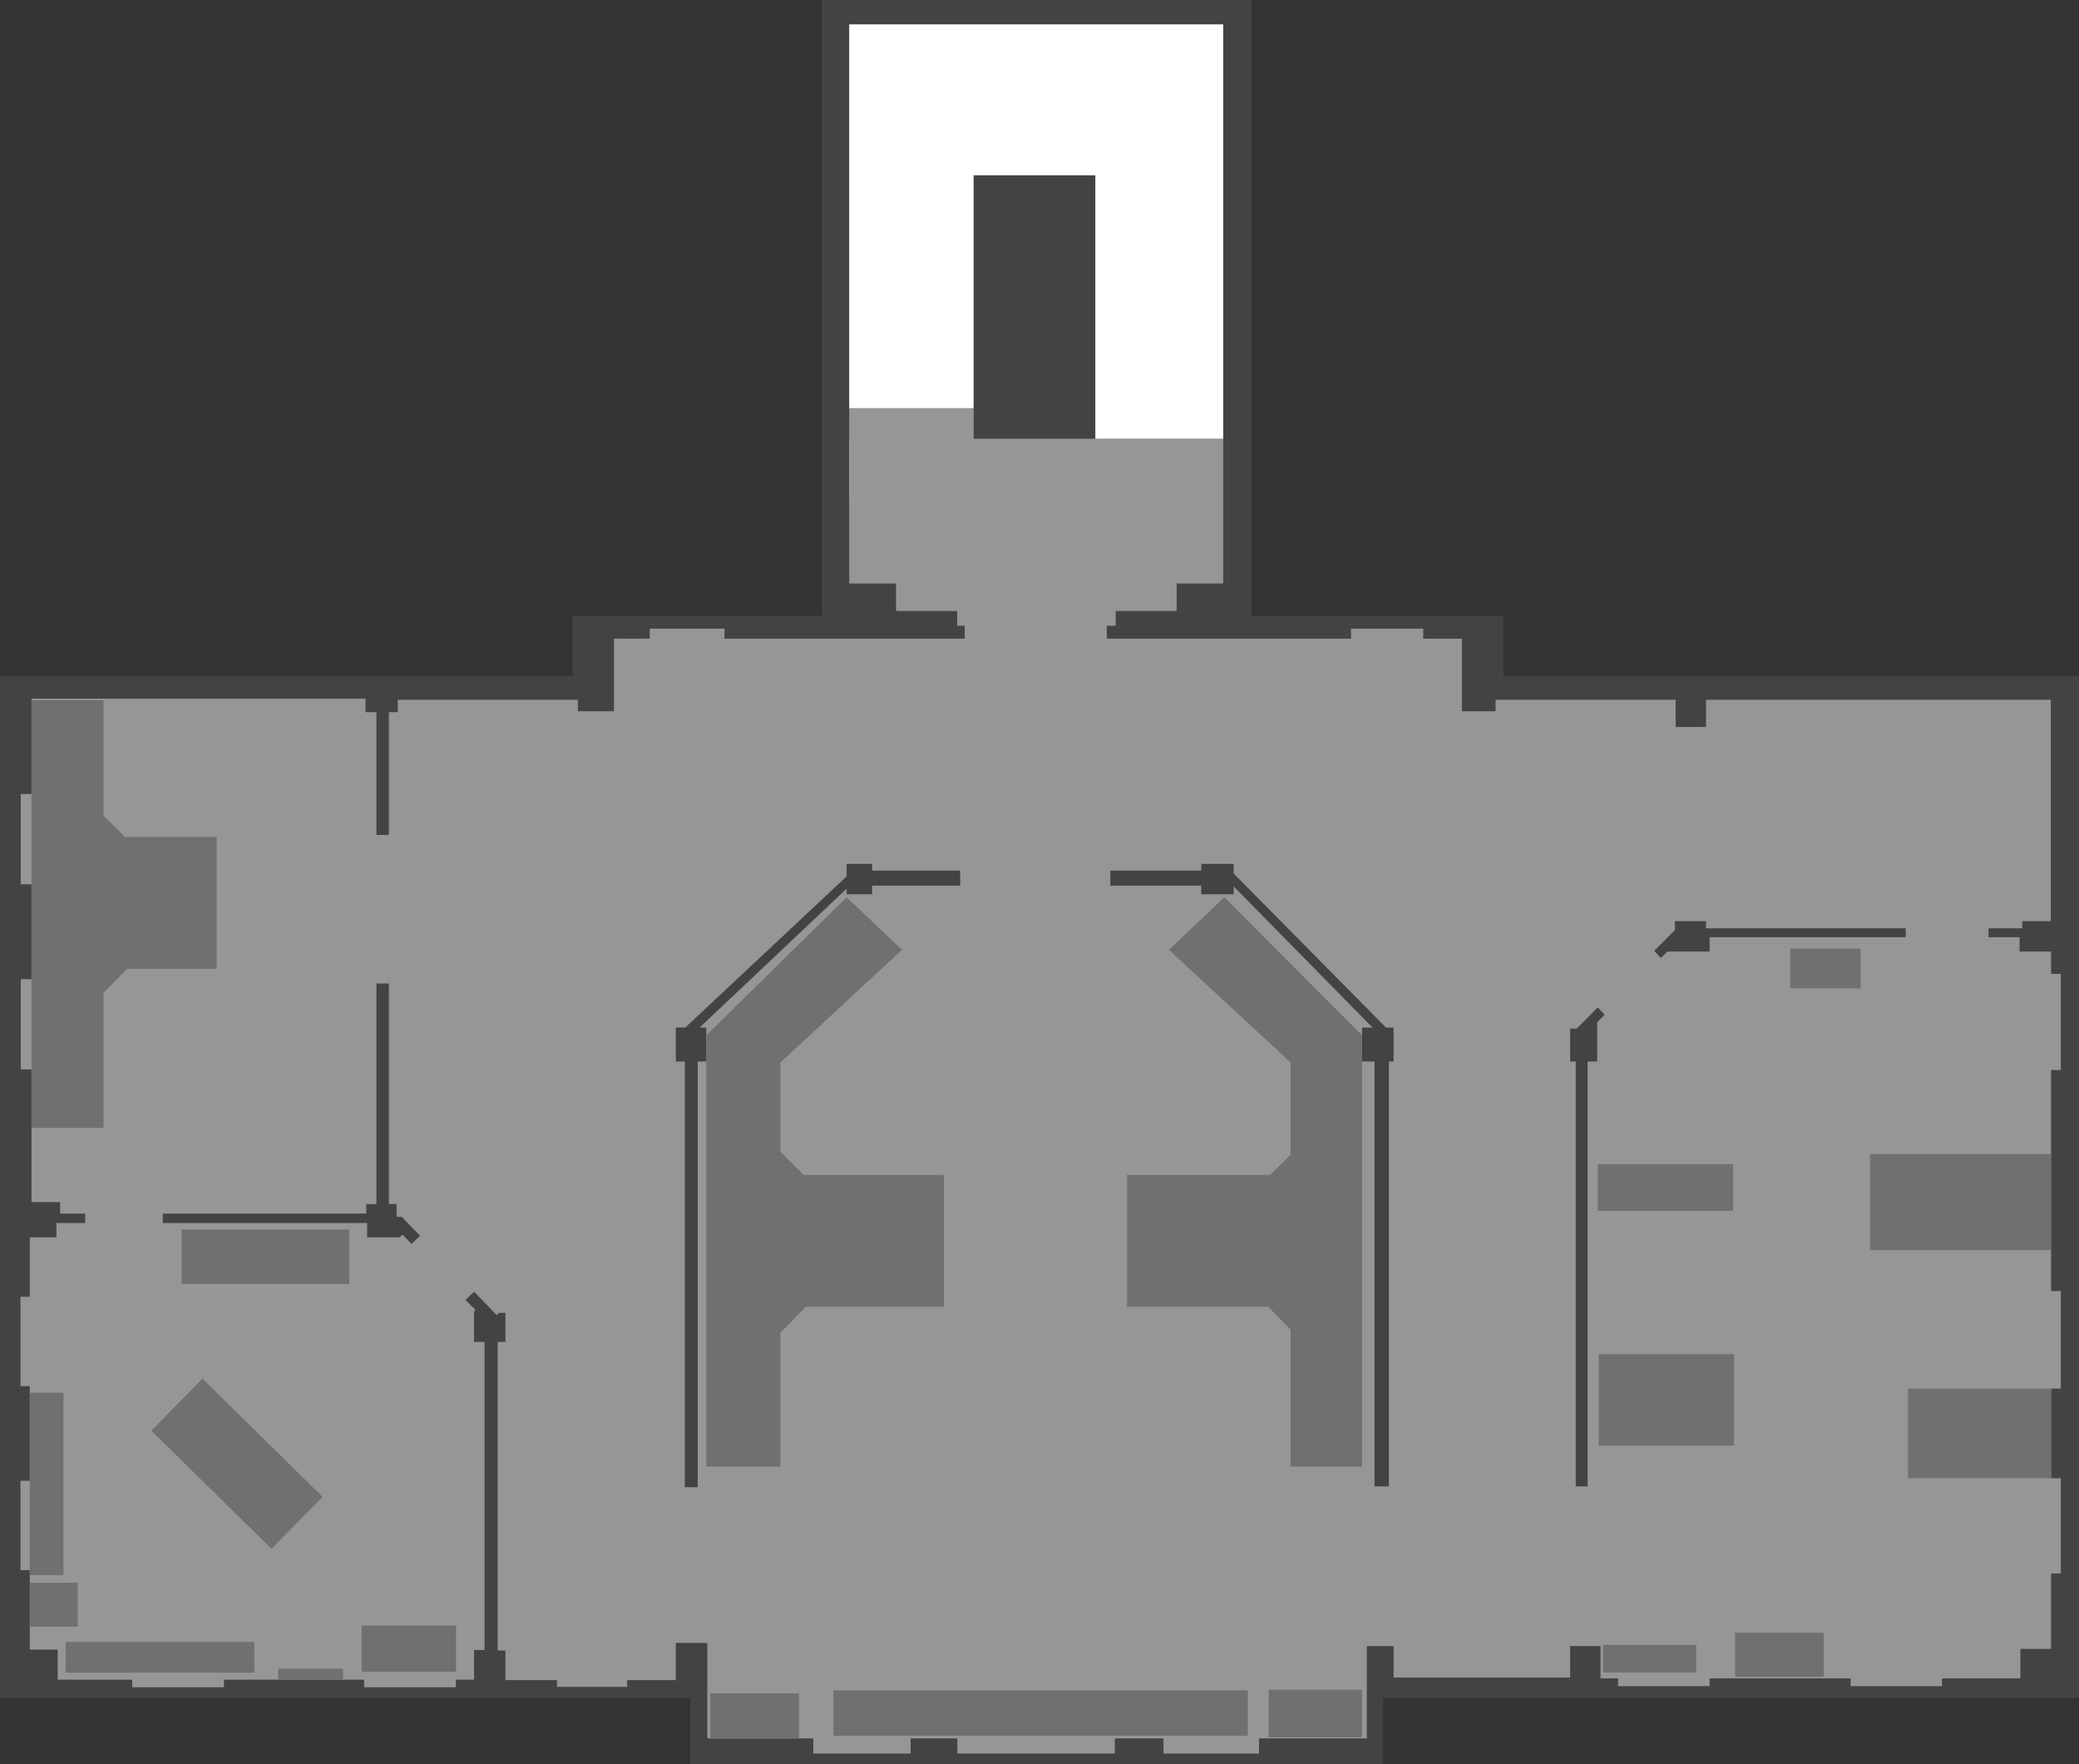 <?xml version="1.0" encoding="UTF-8" standalone="no"?>
<svg xmlns:ffdec="https://www.free-decompiler.com/flash" xmlns:xlink="http://www.w3.org/1999/xlink" ffdec:objectType="shape" height="616.0px" width="726.0px" xmlns="http://www.w3.org/2000/svg">
  <rect width="100%" height="100%" fill="#333333" stroke="none"/>
  <g transform="matrix(1.0, 0.0, 0.0, 1.0, 362.0, 289.0)">
    <path d="M364.0 -53.0 L364.0 304.0 121.0 304.0 121.0 327.0 -121.0 327.0 -121.0 304.0 -362.0 304.0 -362.0 -53.0 -162.0 -53.0 -162.0 -74.0 -75.0 -74.0 -75.0 -289.0 75.0 -289.0 75.0 -74.0 163.0 -74.0 163.0 -53.0 364.0 -53.0" fill="#434343" fill-rule="evenodd" stroke="none"/>
    <path d="M-226.2 54.4 L-230.55 54.4 -230.55 131.45 -234.1 131.45 -234.1 134.75 -305.15 134.75 -305.15 138.05 -233.8 138.05 -233.8 143.05 -222.45 143.05 -221.45 142.1 -218.3 145.35 -215.3 142.5 -221.7 135.9 -223.5 135.9 -223.5 131.45 -226.2 131.45 -226.2 54.4 M192.4 81.65 L195.75 81.65 195.75 67.95 198.35 65.3 195.95 62.75 188.6 70.15 186.3 70.15 186.3 81.65 188.25 81.65 188.25 230.0 192.4 230.0 192.4 81.65 M-26.7 20.25 L-26.7 15.0 -57.45 15.0 -57.45 12.65 -66.35 12.65 -66.35 17.0 -122.7 69.8 -126.0 69.8 -126.0 81.65 -122.85 81.65 -122.85 230.3 -118.35 230.3 -118.35 81.65 -115.35 81.65 -115.35 69.8 -117.7 69.8 -66.35 21.3 -66.35 23.25 -57.45 23.25 -57.45 20.25 -26.7 20.25 M68.8 16.0 L68.8 12.65 57.5 12.65 57.5 15.0 25.75 15.0 25.75 20.25 57.5 20.25 57.5 23.25 68.8 23.25 68.8 20.5 117.3 69.8 113.65 69.8 113.65 81.65 118.0 81.65 118.0 230.0 123.0 230.0 123.0 81.65 124.65 81.65 124.65 69.8 122.0 69.8 68.8 16.0 M303.5 38.25 L303.5 35.15 233.75 35.15 233.75 32.65 222.9 32.65 222.9 35.75 215.65 43.0 218.0 45.5 220.25 43.25 235.0 43.25 235.0 38.25 303.5 38.25 M354.15 32.65 L344.15 32.65 344.15 35.15 332.4 35.15 332.4 38.25 343.25 38.25 343.25 43.25 354.25 43.25 354.25 51.05 357.65 51.05 357.65 84.65 354.25 84.65 354.25 161.8 357.65 161.8 357.65 195.85 354.25 195.85 354.25 227.15 357.65 227.15 357.65 260.4 354.25 260.4 354.25 286.75 343.55 286.75 343.55 297.05 316.15 297.05 316.15 299.75 284.25 299.75 284.25 297.05 235.0 297.05 235.0 299.75 203.05 299.75 203.05 297.05 196.9 297.05 196.9 285.75 186.3 285.75 186.3 296.75 124.65 296.75 124.65 285.75 115.3 285.75 115.3 318.0 77.65 318.0 77.65 323.3 44.3 323.3 44.3 318.0 27.3 318.0 27.3 323.3 -27.7 323.3 -27.7 318.0 -44.0 318.0 -44.0 323.3 -78.0 323.3 -78.0 318.0 -115.0 318.0 -115.0 284.65 -126.0 284.65 -126.0 297.65 -143.0 297.65 -143.0 300.0 -167.5 300.0 -167.5 297.65 -185.5 297.65 -185.5 287.3 -188.2 287.3 -188.2 179.55 -185.5 179.55 -185.5 169.4 -187.7 169.4 -188.55 170.2 -196.4 162.05 -199.45 164.85 -196.85 167.55 -196.45 167.55 -196.45 167.95 -195.95 168.5 -196.45 169.0 -196.45 179.55 -192.8 179.55 -192.8 287.15 -196.45 287.15 -196.45 297.5 -202.8 297.5 -202.8 300.15 -234.85 300.15 -234.85 297.5 -283.8 297.5 -283.8 300.15 -315.85 300.15 -315.85 297.5 -341.85 297.5 -341.85 287.0 -351.6 287.0 -351.6 259.25 -354.85 259.25 -354.85 228.05 -351.6 228.05 -351.6 195.0 -354.85 195.0 -354.85 163.8 -351.6 163.8 -351.6 143.05 -342.3 143.05 -342.3 138.05 -332.25 138.05 -332.25 134.75 -341.0 134.75 -341.0 130.75 -351.0 130.75 -351.0 84.4 -354.75 84.4 -354.75 52.9 -351.0 52.9 -351.0 19.75 -354.75 19.75 -354.75 -11.75 -351.0 -11.75 -351.0 -45.05 -234.35 -45.05 -234.35 -40.35 -230.55 -40.35 -230.55 2.55 -226.2 2.55 -226.2 -40.35 -223.1 -40.35 -223.1 -44.65 -160.2 -44.65 -160.2 -40.65 -147.6 -40.65 -147.6 -66.0 -135.1 -66.0 -135.1 -69.5 -109.0 -69.5 -109.0 -66.0 -25.1 -66.0 -25.1 -70.5 -27.75 -70.5 -27.75 -75.65 -49.1 -75.65 -49.1 -85.25 -65.45 -85.25 -65.45 -135.8 65.15 -135.8 65.15 -85.25 48.9 -85.25 48.9 -75.65 27.6 -75.65 27.6 -70.5 24.5 -70.5 24.5 -66.0 109.8 -66.0 109.8 -69.5 135.0 -69.5 135.0 -66.0 148.5 -66.0 148.5 -40.65 160.25 -40.65 160.25 -44.65 223.15 -44.65 223.15 -35.15 233.75 -35.15 233.75 -44.65 354.15 -44.65 354.15 32.65" fill="#969696" fill-rule="evenodd" stroke="none"/>
    <path d="M354.25 114.0 L354.25 147.5 291.0 147.5 291.0 114.0 354.25 114.0" fill="#707070" fill-rule="evenodd" stroke="none"/>
    <path d="M354.25 195.85 L354.25 227.15 304.3 227.15 304.3 195.85 354.25 195.85" fill="#707070" fill-rule="evenodd" stroke="none"/>
    <path d="M196.3 183.85 L243.55 183.85 243.55 215.8 196.3 215.8 196.3 183.85" fill="#707070" fill-rule="evenodd" stroke="none"/>
    <path d="M195.95 133.8 L195.95 117.5 243.2 117.5 243.2 133.8 195.95 133.8" fill="#707070" fill-rule="evenodd" stroke="none"/>
    <path d="M263.15 56.1 L263.15 42.2 287.75 42.2 287.75 56.1 263.15 56.1" fill="#707070" fill-rule="evenodd" stroke="none"/>
    <path d="M243.9 281.1 L274.85 281.1 274.85 296.5 243.9 296.5 243.9 281.1" fill="#707070" fill-rule="evenodd" stroke="none"/>
    <path d="M197.8 295.0 L197.8 285.35 230.35 285.35 230.35 295.0 197.8 295.0" fill="#707070" fill-rule="evenodd" stroke="none"/>
    <path d="M113.6 301.0 L113.6 317.6 81.05 317.6 81.05 301.0 113.6 301.0" fill="#707070" fill-rule="evenodd" stroke="none"/>
    <path d="M-70.95 317.1 L-70.95 301.25 73.75 301.25 73.75 317.1 -70.95 317.1" fill="#707070" fill-rule="evenodd" stroke="none"/>
    <path d="M-113.95 318.1 L-113.95 302.25 -83.0 302.25 -83.0 318.1 -113.95 318.1" fill="#707070" fill-rule="evenodd" stroke="none"/>
    <path d="M-235.7 278.6 L-202.75 278.6 -202.75 294.75 -235.7 294.75 -235.7 278.6" fill="#707070" fill-rule="evenodd" stroke="none"/>
    <path d="M-249.35 233.65 L-267.2 251.8 -309.15 210.55 -291.3 192.4 -249.35 233.65" fill="#707070" fill-rule="evenodd" stroke="none"/>
    <path d="M-339.05 284.3 L-273.2 284.3 -273.2 295.05 -339.05 295.05 -339.05 284.3" fill="#707070" fill-rule="evenodd" stroke="none"/>
    <path d="M-298.55 159.3 L-298.55 140.3 -240.05 140.3 -240.05 159.3 -298.55 159.3" fill="#707070" fill-rule="evenodd" stroke="none"/>
    <path d="M-334.85 263.65 L-334.85 279.0 -351.6 279.0 -351.6 263.65 -334.85 263.65" fill="#707070" fill-rule="evenodd" stroke="none"/>
    <path d="M-351.6 197.3 L-339.85 197.3 -339.85 261.0 -351.6 261.0 -351.6 197.3" fill="#707070" fill-rule="evenodd" stroke="none"/>
    <path d="M-264.9 297.5 L-264.9 293.65 -242.2 293.65 -242.2 297.5 -264.9 297.5" fill="#707070" fill-rule="evenodd" stroke="none"/>
    <path d="M-66.35 24.3 L-47.0 42.65 -89.5 82.0 -89.5 113.15 -81.3 121.25 -32.35 121.25 -32.35 167.3 -80.6 167.3 -89.5 176.4 -89.5 223.1 -115.35 223.1 -115.35 72.5 -66.35 24.3" fill="#707070" fill-rule="evenodd" stroke="none"/>
    <path d="M65.55 24.3 L113.65 72.5 113.65 223.1 88.7 223.1 88.7 175.3 80.85 167.3 31.55 167.3 31.55 121.25 81.55 121.25 88.7 114.2 88.7 82.0 46.2 42.65 65.55 24.3" fill="#707070" fill-rule="evenodd" stroke="none"/>
    <path d="M-351.0 -44.5 L-325.85 -44.5 -325.85 -4.15 -318.3 3.25 -286.35 3.25 -286.35 49.3 -317.6 49.3 -325.85 57.7 -325.85 104.8 -351.0 104.8 -351.0 -44.5" fill="#707070" fill-rule="evenodd" stroke="none"/>
    <path d="M20.5 -227.8 L-22.0 -227.8 -22.0 -146.45 -65.45 -146.45 -65.45 -280.5 65.15 -280.5 65.15 -135.8 20.5 -135.8 20.5 -227.8" fill="#ffffff" fill-rule="evenodd" stroke="none"/>
    <path d="M-22.0 -113.95 L-65.45 -113.95 -65.45 -146.45 -22.0 -146.45 -22.0 -113.95" fill="#969696" fill-rule="evenodd" stroke="none"/>
  </g>
</svg>
